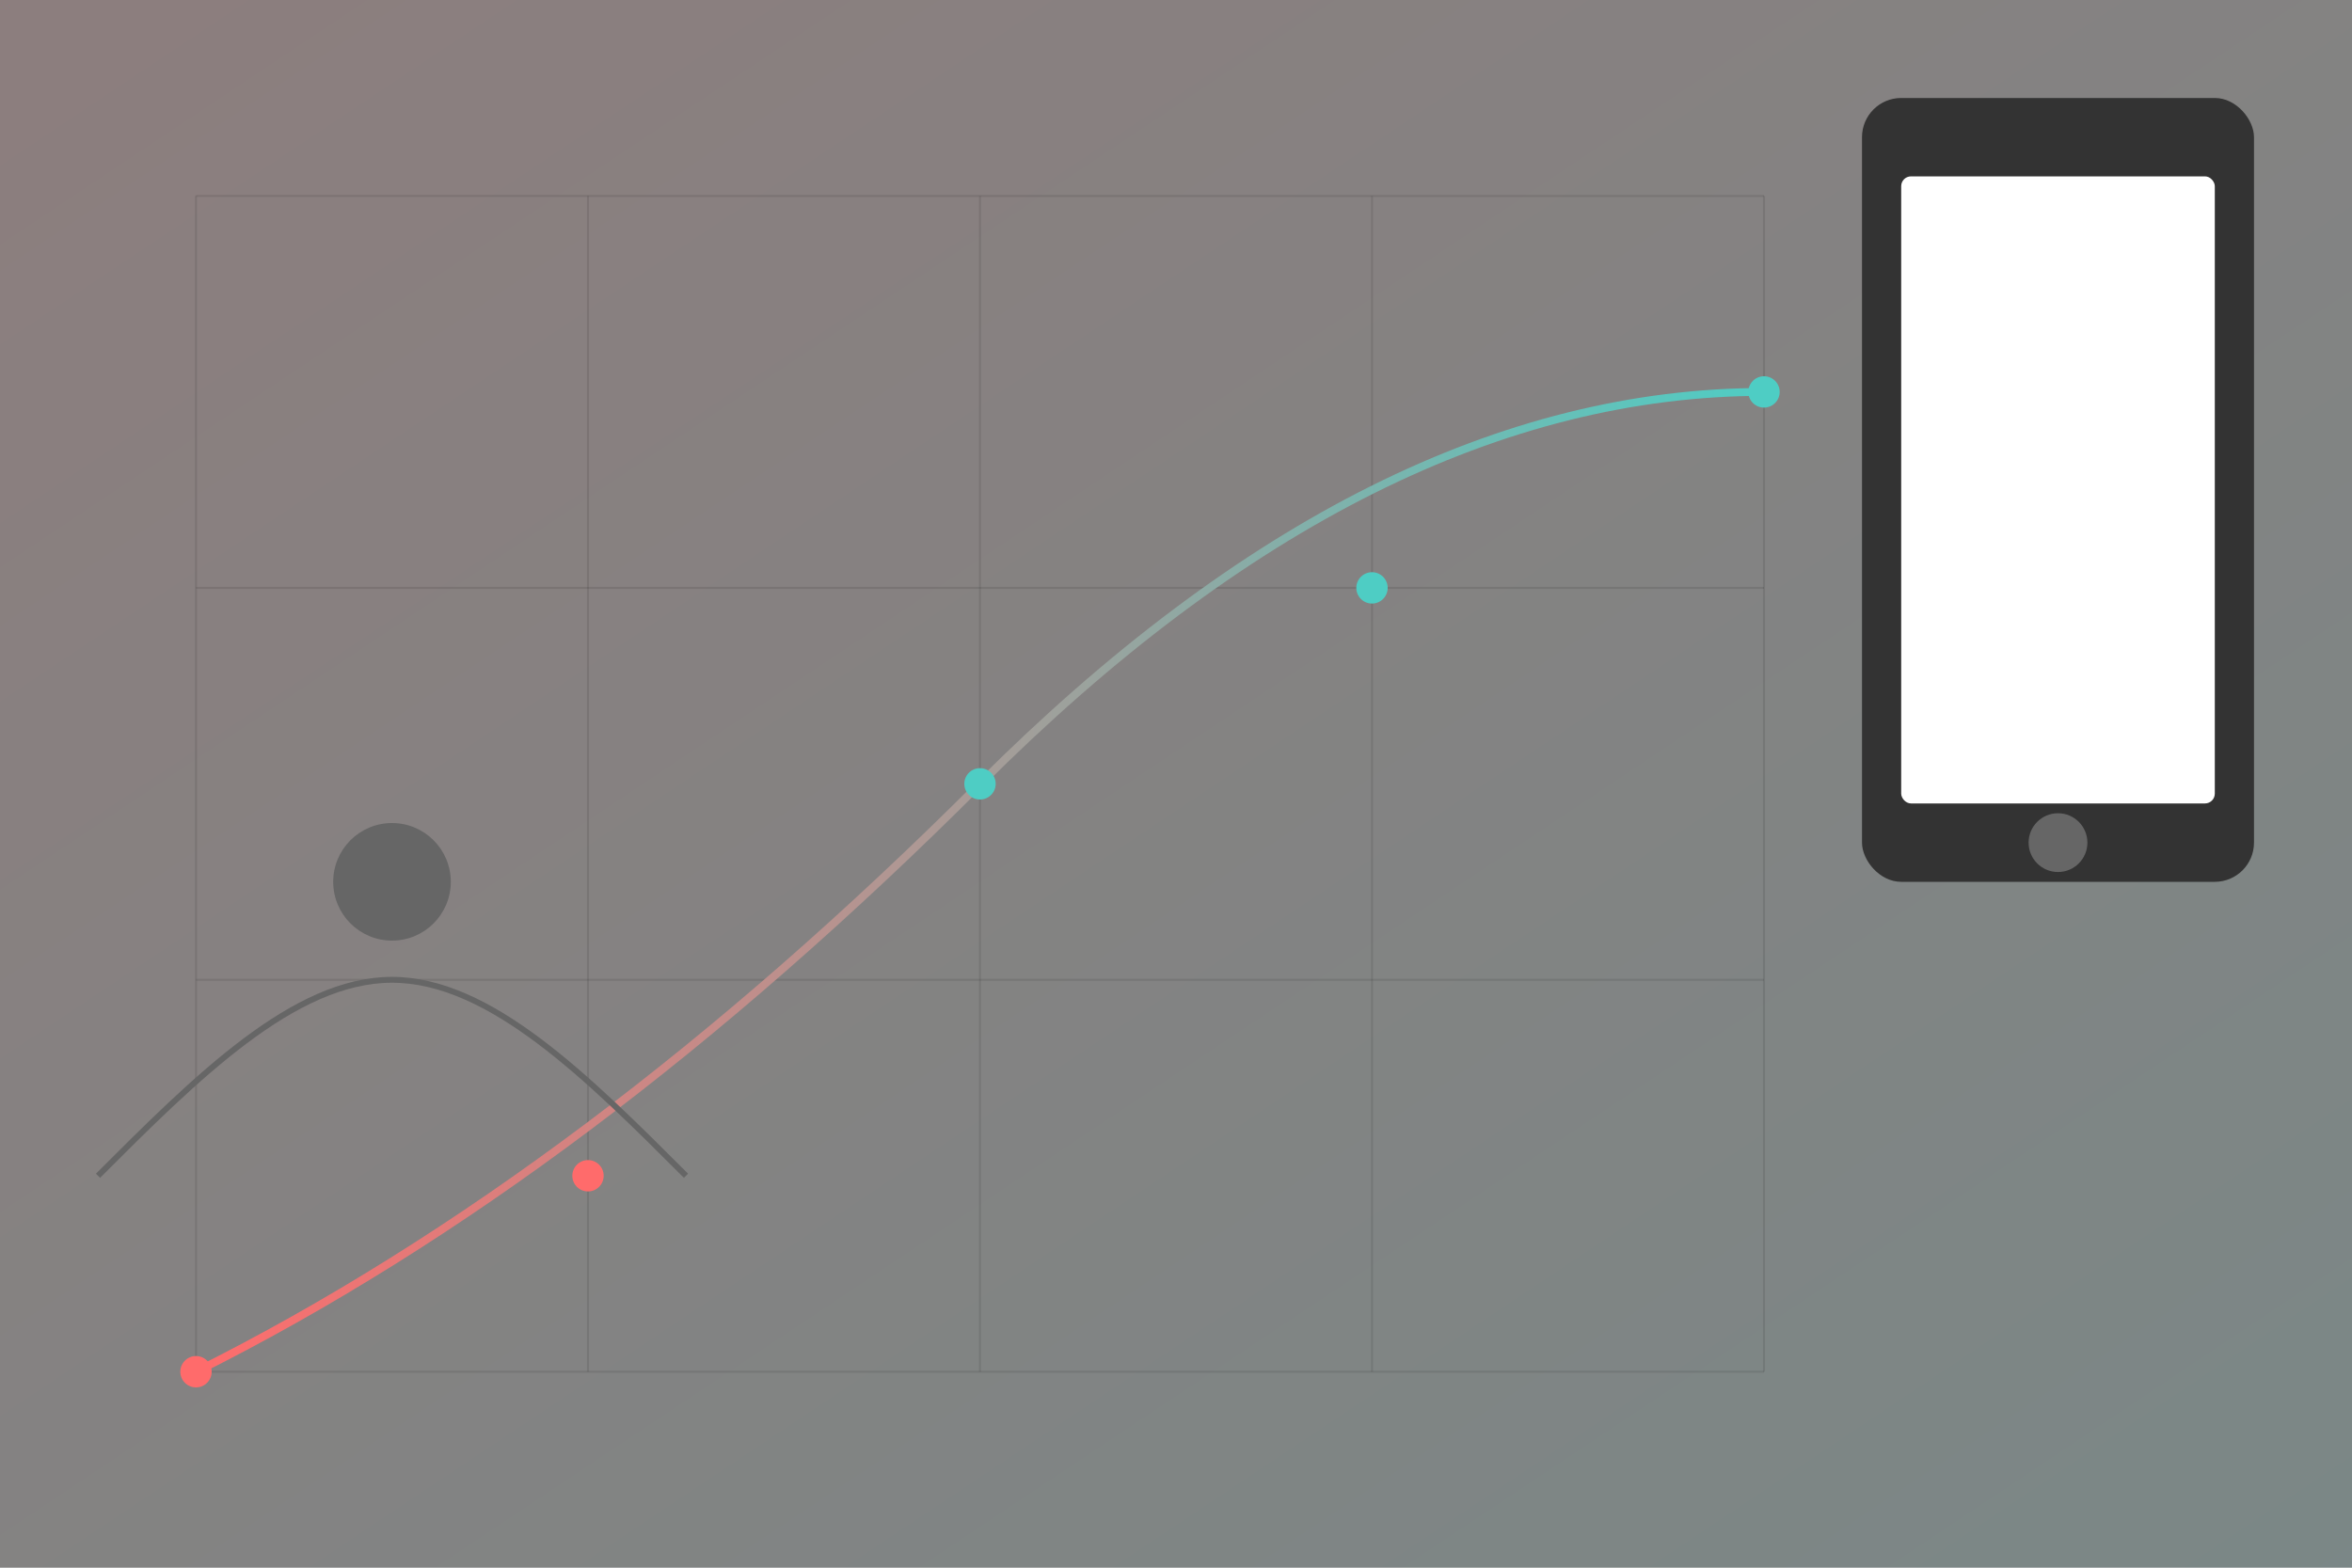 <?xml version="1.0" encoding="UTF-8"?>
<svg width="1200" height="800" viewBox="0 0 1200 800" xmlns="http://www.w3.org/2000/svg">
    <rect x="0" y="0" width="1200" height="800" fill="#808080" stroke="none"/>
    <defs>
        <linearGradient id="bgGradient" x1="0%" y1="0%" x2="100%" y2="100%">
            <stop offset="0%" style="stop-color:#FF6B6B;stop-opacity:0.1"/>
            <stop offset="100%" style="stop-color:#4ECDC4;stop-opacity:0.1"/>
        </linearGradient>
        <linearGradient id="lineGradient" x1="0%" y1="0%" x2="100%" y2="0%">
            <stop offset="0%" style="stop-color:#FF6B6B"/>
            <stop offset="100%" style="stop-color:#4ECDC4"/>
        </linearGradient>
    </defs>
    
    <!-- 背景 -->
    <rect width="100%" height="100%" fill="url(#bgGradient)"/>
    
    <!-- グリッド線 -->
    <g stroke="#000" stroke-opacity="0.1" stroke-width="1">
        <line x1="100" y1="100" x2="100" y2="700"/>
        <line x1="300" y1="100" x2="300" y2="700"/>
        <line x1="500" y1="100" x2="500" y2="700"/>
        <line x1="700" y1="100" x2="700" y2="700"/>
        <line x1="900" y1="100" x2="900" y2="700"/>
        <line x1="100" y1="100" x2="900" y2="100"/>
        <line x1="100" y1="300" x2="900" y2="300"/>
        <line x1="100" y1="500" x2="900" y2="500"/>
        <line x1="100" y1="700" x2="900" y2="700"/>
    </g>
    
    <!-- 上昇グラフ -->
    <path d="M100,700 Q300,600 500,400 T900,200" 
          fill="none" 
          stroke="url(#lineGradient)" 
          stroke-width="4"/>
    
    <!-- データポイント -->
    <g>
        <circle cx="100" cy="700" r="8" fill="#FF6B6B"/>
        <circle cx="300" cy="600" r="8" fill="#FF6B6B"/>
        <circle cx="500" cy="400" r="8" fill="#4ECDC4"/>
        <circle cx="700" cy="300" r="8" fill="#4ECDC4"/>
        <circle cx="900" cy="200" r="8" fill="#4ECDC4"/>
    </g>
    
    <!-- スマートフォンアイコン -->
    <g transform="translate(950,50)">
        <rect x="0" y="0" width="200" height="400" rx="20" fill="#333"/>
        <rect x="20" y="40" width="160" height="320" rx="5" fill="#fff"/>
        <circle cx="100" cy="380" r="15" fill="#666"/>
    </g>
    
    <!-- 人物シルエット -->
    <g transform="translate(50,400)">
        <path d="M0,200 C50,150 100,100 150,100 S250,150 300,200" 
              fill="none" stroke="#666" stroke-width="3"/>
        <circle cx="150" cy="50" r="30" fill="#666"/>
    </g>
</svg> 